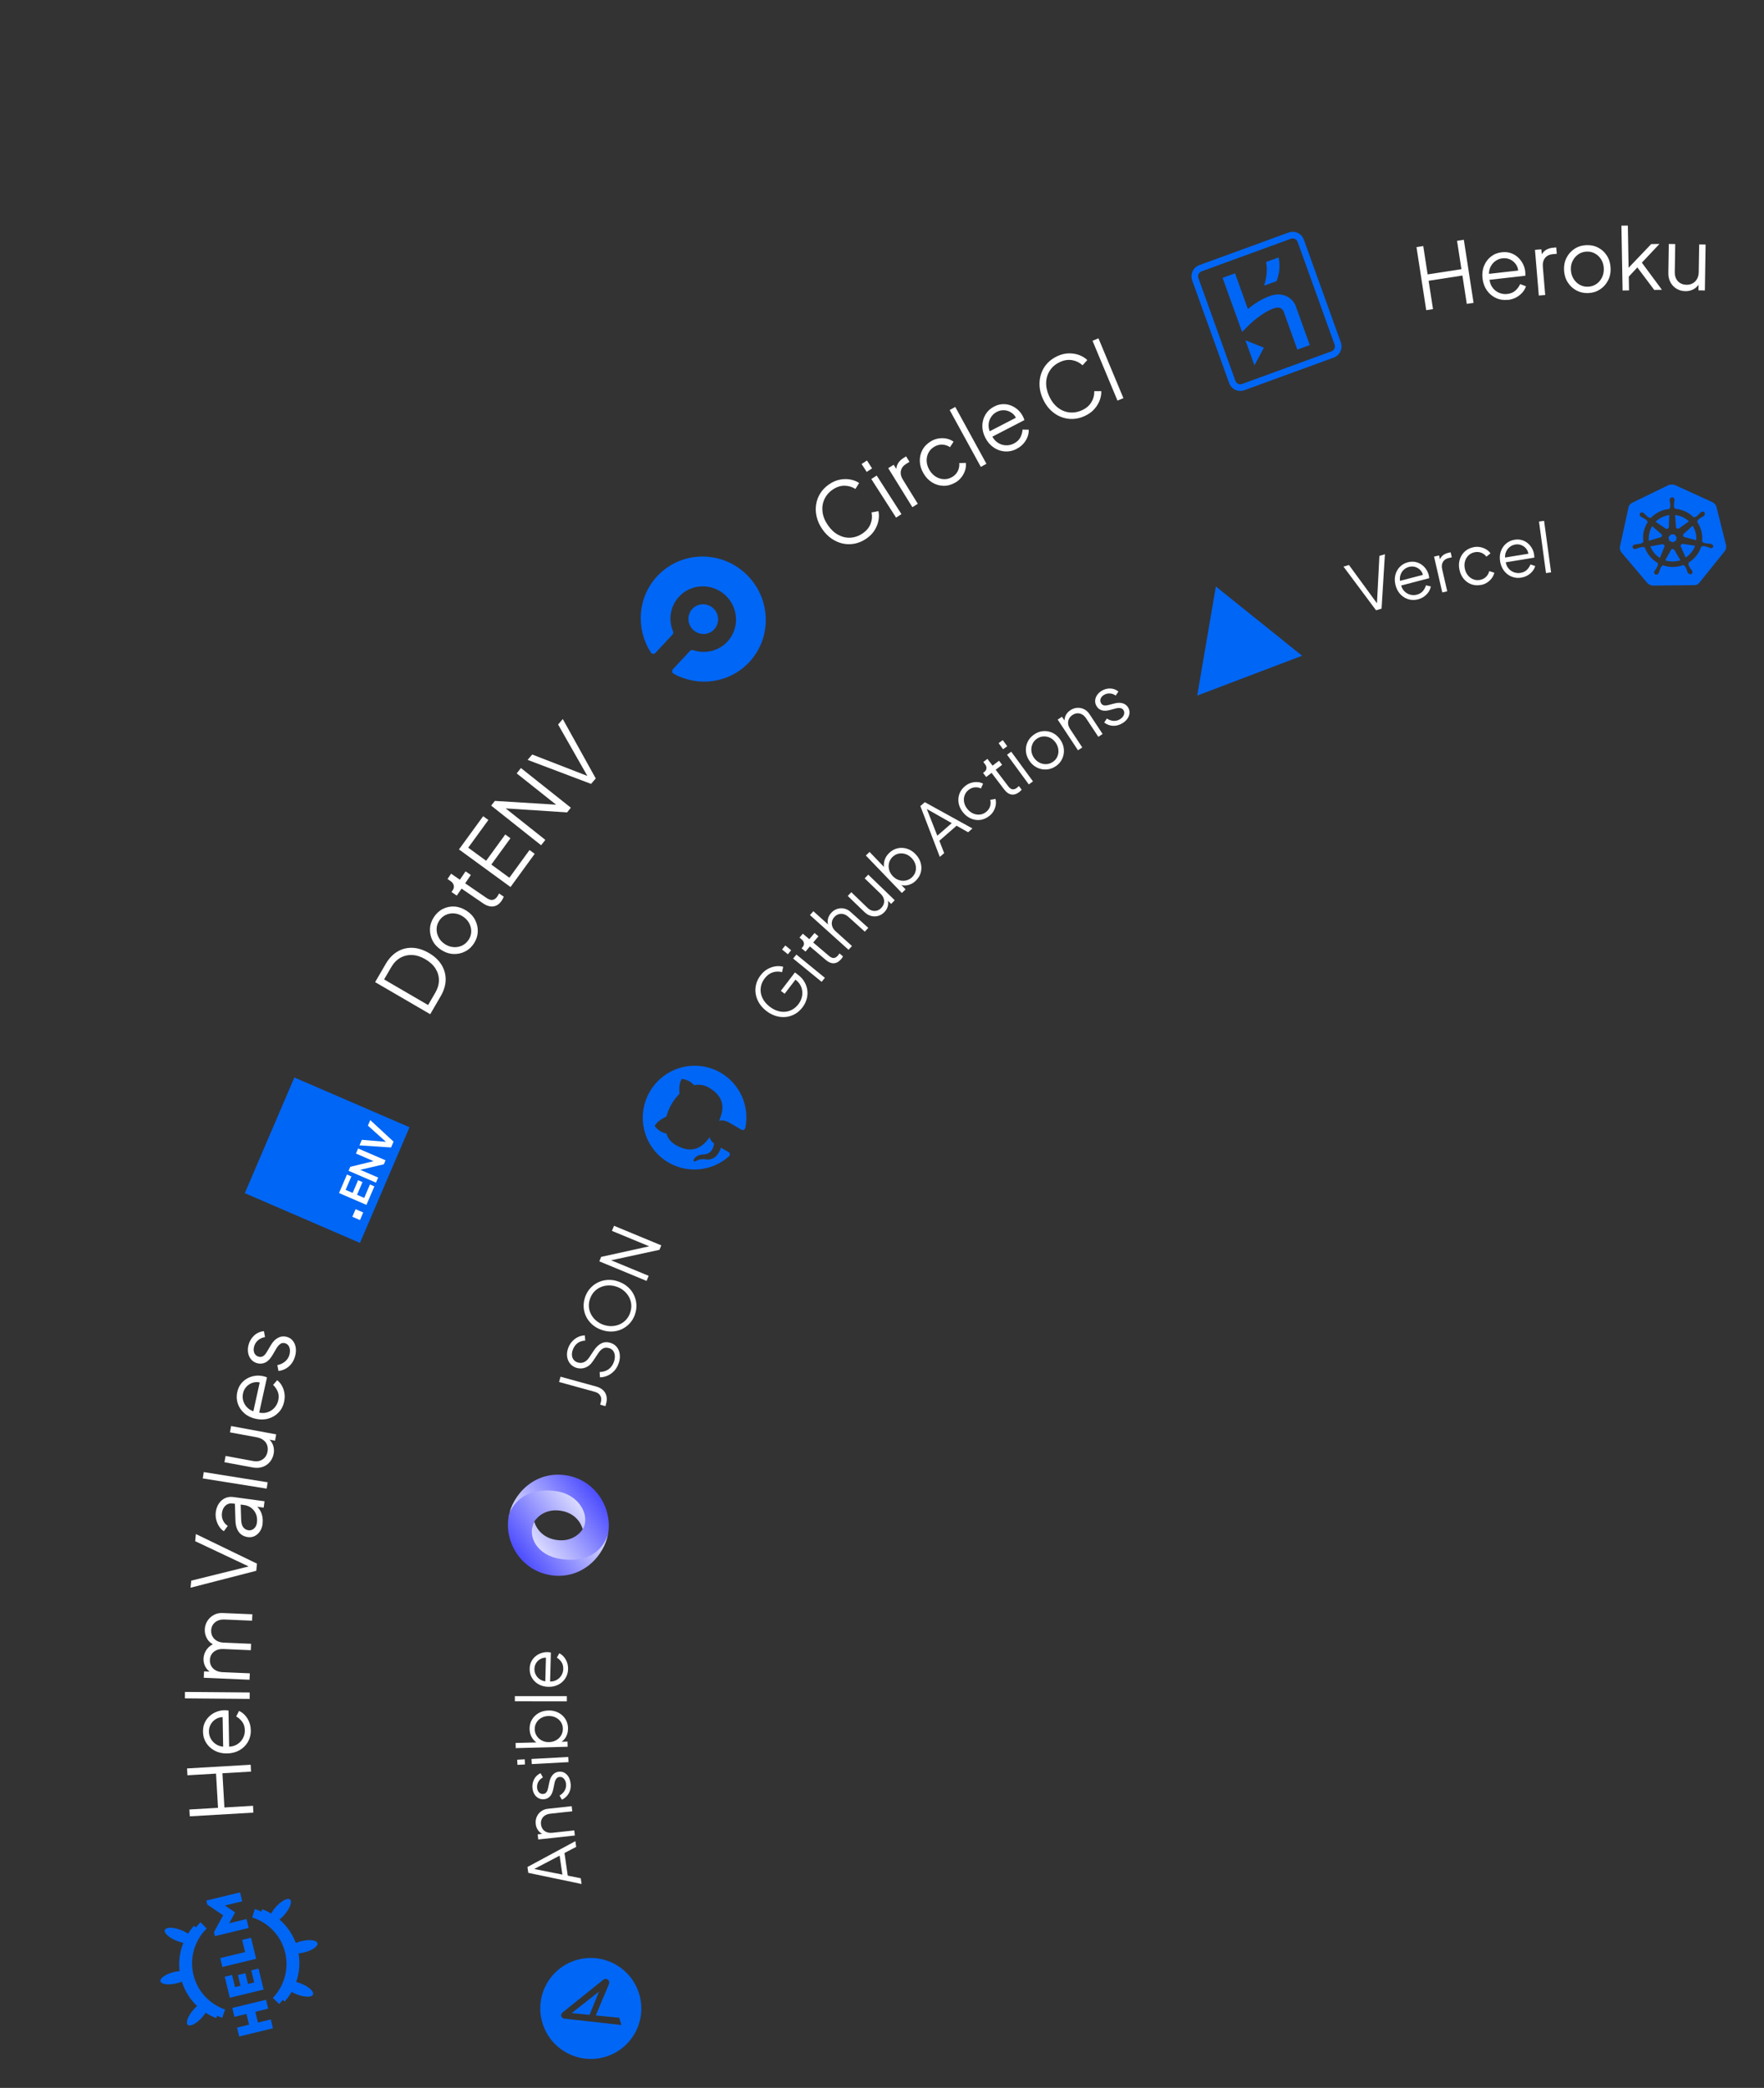 <svg width="344" height="407" viewBox="0 0 344 407" fill="none" xmlns="http://www.w3.org/2000/svg">
  <rect x="0" y="0" width="344" height="407" fill="#333333" stroke="none"/>
  <g id="image-small-white 1">
    <g id="text" fill="#fff">
      <path id="Vector" d="M83.895 197.702L73.155 191.45L75.21 187.914C75.832 186.847 76.591 186.046 77.481 185.51C78.378 184.974 79.352 184.724 80.408 184.76C81.464 184.796 82.535 185.132 83.635 185.768C84.722 186.397 85.543 187.171 86.099 188.068C86.655 188.973 86.925 189.947 86.91 190.99C86.894 192.034 86.572 193.093 85.957 194.16L83.902 197.695L83.895 197.702ZM83.485 195.917L84.871 193.537C85.351 192.71 85.592 191.89 85.595 191.078C85.591 190.267 85.37 189.511 84.924 188.803C84.471 188.096 83.814 187.485 82.932 186.978C82.058 186.471 81.205 186.195 80.367 186.165C79.535 186.128 78.766 186.315 78.059 186.714C77.353 187.113 76.769 187.723 76.289 188.544L74.904 190.924L83.485 195.917Z"/>
      <path id="Vector_2" d="M92.452 183.865C91.998 184.576 91.415 185.118 90.701 185.476C89.987 185.84 89.225 186.001 88.414 185.964C87.603 185.927 86.811 185.664 86.053 185.177C85.301 184.696 84.74 184.098 84.368 183.384C83.997 182.67 83.823 181.913 83.847 181.115C83.87 180.317 84.119 179.559 84.585 178.827C85.052 178.095 85.642 177.547 86.343 177.189C87.05 176.831 87.805 176.67 88.603 176.714C89.4 176.758 90.185 177.028 90.943 177.508C91.709 178.003 92.284 178.607 92.655 179.335C93.027 180.063 93.201 180.819 93.17 181.617C93.14 182.409 92.898 183.16 92.452 183.865ZM91.399 183.188C91.724 182.681 91.892 182.142 91.896 181.569C91.907 181.003 91.761 180.458 91.479 179.934C91.191 179.41 90.773 178.975 90.233 178.63C89.693 178.285 89.127 178.09 88.541 178.051C87.954 178.013 87.41 178.118 86.893 178.366C86.376 178.614 85.963 178.991 85.638 179.497C85.313 180.004 85.152 180.543 85.141 181.109C85.13 181.675 85.269 182.22 85.544 182.744C85.819 183.261 86.23 183.696 86.77 184.048C87.31 184.4 87.883 184.588 88.476 184.627C89.069 184.665 89.627 184.56 90.137 184.312C90.647 184.064 91.068 183.687 91.392 183.181L91.399 183.188Z"/>
      <path id="Vector_3" d="M97.85 175.553C97.397 176.217 96.861 176.594 96.227 176.686C95.594 176.778 94.925 176.583 94.208 176.095L90.011 173.223L89.077 174.584L88.044 173.88L88.281 173.538C88.498 173.223 88.558 172.909 88.481 172.582C88.405 172.255 88.206 171.99 87.891 171.773L87.269 171.346L87.973 170.313L89.682 171.485L90.792 169.857L91.824 170.561L90.714 172.19L94.912 175.062C95.157 175.231 95.403 175.346 95.642 175.4C95.881 175.453 96.119 175.431 96.35 175.328C96.582 175.225 96.805 175.019 97.008 174.718C97.056 174.643 97.117 174.554 97.171 174.444C97.232 174.335 97.279 174.246 97.319 174.164L98.242 174.794C98.195 174.924 98.128 175.061 98.046 175.211C97.965 175.355 97.898 175.471 97.844 175.553H97.85Z"/>
      <path id="Vector_4" d="M99.548 172.906L89.505 165.58L94.224 159.106L95.236 159.845L91.309 165.244L94.802 167.793L98.533 162.667L99.545 163.405L95.814 168.531L99.335 171.1L103.262 165.7L104.274 166.439L99.555 172.913L99.548 172.906Z"/>
      <path id="Vector_5" d="M105.521 164.769L95.782 157.039L96.507 156.122L109.232 156.908L108.954 157.264L100.761 150.762L101.587 149.714L111.319 157.444L110.594 158.362L97.821 157.534L98.099 157.178L106.347 163.722L105.521 164.769Z"/>
      <path id="Vector_6" d="M115.27 152.809L102.888 148.126L103.789 147.079L114.916 151.399L114.74 151.604L108.838 141.231L109.753 140.169L116.178 151.747L115.263 152.809H115.27Z"/>
      <path id="Vector_7" d="M168.95 104.995C168.223 105.489 167.469 105.82 166.686 105.974C165.903 106.128 165.126 106.124 164.355 105.958C163.585 105.791 162.861 105.473 162.17 104.999C161.48 104.525 160.871 103.907 160.342 103.132C159.814 102.364 159.456 101.568 159.262 100.757C159.067 99.946 159.029 99.148 159.148 98.363C159.267 97.579 159.536 96.854 159.963 96.17C160.389 95.486 160.965 94.904 161.685 94.409C162.385 93.929 163.092 93.625 163.813 93.492C164.535 93.359 165.223 93.356 165.871 93.483C166.519 93.609 167.072 93.832 167.537 94.15L166.82 95.313C166.157 94.893 165.434 94.685 164.657 94.682C163.88 94.686 163.125 94.935 162.392 95.436C161.638 95.951 161.096 96.595 160.752 97.353C160.408 98.112 160.296 98.924 160.402 99.79C160.508 100.656 160.853 101.513 161.443 102.37C162.019 103.213 162.697 103.844 163.468 104.263C164.24 104.676 165.038 104.863 165.869 104.811C166.701 104.76 167.49 104.477 168.244 103.961C168.977 103.46 169.485 102.844 169.768 102.127C170.051 101.409 170.116 100.659 169.962 99.888L171.303 99.637C171.428 100.175 171.431 100.768 171.318 101.417C171.206 102.072 170.956 102.708 170.571 103.337C170.186 103.966 169.643 104.521 168.95 104.995Z"/>
      <path id="Vector_8" d="M169.013 91.988L168.018 90.445L169.071 89.764L170.066 91.308L169.013 91.988ZM174.744 100.903L169.912 93.375L170.965 92.695L175.797 100.223L174.744 100.903Z"/>
      <path id="Vector_9" d="M177.924 98.87L173.214 91.26L174.281 90.6L175.057 91.851L174.797 91.757C174.754 91.286 174.848 90.836 175.084 90.398C175.321 89.968 175.694 89.584 176.217 89.261L176.699 88.958L177.358 90.026L176.692 90.439C176.142 90.782 175.81 91.22 175.69 91.766C175.57 92.312 175.702 92.898 176.087 93.524L178.984 98.21L177.924 98.87Z"/>
      <path id="Vector_10" d="M186.283 94.07C185.522 94.51 184.753 94.725 183.969 94.702C183.185 94.678 182.455 94.463 181.772 94.043C181.089 93.624 180.527 93.026 180.081 92.258C179.634 91.489 179.399 90.706 179.375 89.908C179.351 89.11 179.524 88.373 179.896 87.682C180.267 86.998 180.837 86.429 181.591 85.989C182.074 85.707 182.577 85.535 183.095 85.464C183.619 85.393 184.13 85.405 184.628 85.511C185.126 85.618 185.57 85.814 185.953 86.099L185.263 87.173C184.832 86.868 184.341 86.706 183.795 86.675C183.25 86.643 182.726 86.775 182.216 87.071C181.707 87.367 181.32 87.764 181.064 88.256C180.8 88.749 180.687 89.288 180.71 89.874C180.733 90.461 180.913 91.033 181.243 91.604C181.566 92.162 181.976 92.597 182.475 92.908C182.967 93.219 183.5 93.388 184.058 93.405C184.617 93.43 185.155 93.291 185.665 92.996C186.174 92.7 186.547 92.309 186.783 91.824C187.02 91.339 187.119 90.82 187.069 90.268L188.357 90.234C188.414 90.705 188.361 91.182 188.207 91.674C188.052 92.159 187.816 92.617 187.491 93.035C187.166 93.452 186.765 93.802 186.283 94.084V94.07Z"/>
      <path id="Vector_11" d="M191.271 91.012L185.196 79.93L186.29 79.325L192.365 90.407L191.271 91.012Z"/>
      <path id="Vector_12" d="M198.264 87.508C197.524 87.893 196.761 88.054 195.977 88.003C195.194 87.952 194.463 87.696 193.793 87.242C193.124 86.788 192.575 86.163 192.163 85.361C191.75 84.558 191.549 83.761 191.566 82.969C191.583 82.178 191.79 81.454 192.183 80.798C192.575 80.141 193.131 79.627 193.858 79.255C194.429 78.959 194.994 78.8 195.56 78.784C196.118 78.76 196.65 78.853 197.148 79.049C197.654 79.244 198.105 79.529 198.502 79.888C198.898 80.255 199.227 80.669 199.468 81.146C199.516 81.241 199.571 81.356 199.626 81.486C199.682 81.615 199.73 81.751 199.778 81.888L193.062 85.356L192.526 84.315L198.603 81.177L198.3 81.894C198.106 81.302 197.797 80.846 197.36 80.528C196.922 80.209 196.444 80.021 195.92 79.975C195.395 79.93 194.884 80.035 194.388 80.289C193.892 80.544 193.505 80.907 193.214 81.386C192.923 81.858 192.783 82.391 192.785 82.971C192.788 83.55 192.975 84.15 193.353 84.755C193.628 85.415 194.019 85.911 194.511 86.25C195.003 86.589 195.536 86.777 196.108 86.802C196.681 86.833 197.218 86.715 197.721 86.453C198.306 86.15 198.72 85.76 198.976 85.281C199.226 84.802 199.374 84.29 199.405 83.744L200.611 83.759C200.634 84.196 200.568 84.653 200.393 85.124C200.225 85.596 199.961 86.04 199.602 86.451C199.25 86.869 198.795 87.219 198.251 87.494L198.264 87.508Z"/>
      <path id="Vector_13" d="M211.514 81.103C210.711 81.469 209.915 81.656 209.118 81.667C208.321 81.684 207.557 81.538 206.826 81.241C206.096 80.944 205.44 80.497 204.844 79.913C204.249 79.33 203.762 78.609 203.376 77.758C202.99 76.907 202.775 76.063 202.724 75.231C202.679 74.399 202.777 73.607 203.033 72.856C203.288 72.105 203.68 71.434 204.216 70.845C204.752 70.256 205.424 69.776 206.226 69.41C206.994 69.059 207.75 68.885 208.486 68.882C209.222 68.878 209.897 68.998 210.511 69.234C211.126 69.476 211.631 69.788 212.028 70.188L211.113 71.209C210.532 70.679 209.862 70.348 209.099 70.209C208.335 70.076 207.545 70.189 206.736 70.554C205.906 70.933 205.255 71.461 204.788 72.152C204.321 72.843 204.059 73.622 204.015 74.488C203.971 75.355 204.159 76.261 204.586 77.207C205.006 78.139 205.562 78.88 206.246 79.423C206.929 79.965 207.687 80.289 208.512 80.388C209.337 80.486 210.168 80.346 210.997 79.967C211.806 79.601 212.417 79.087 212.816 78.424C213.222 77.767 213.416 77.043 213.399 76.252L214.762 76.246C214.791 76.784 214.692 77.371 214.47 77.993C214.248 78.615 213.89 79.203 213.402 79.751C212.914 80.306 212.282 80.752 211.514 81.103Z"/>
      <path id="Vector_14" d="M217.921 78.093L213.056 66.433L214.213 65.95L219.077 77.61L217.921 78.093Z"/>
      <path id="Vector_15" d="M278.128 60.462L276.231 48.167L277.552 47.963L278.402 53.49L284.993 52.471L284.143 46.943L285.464 46.739L287.361 59.034L286.04 59.238L285.19 53.711L278.599 54.731L279.449 60.258L278.128 60.462Z"/>
      <path id="Vector_16" d="M294.042 58.444C293.211 58.537 292.44 58.424 291.73 58.093C291.013 57.763 290.425 57.267 289.959 56.608C289.492 55.942 289.209 55.166 289.11 54.266C289.01 53.373 289.102 52.554 289.405 51.823C289.701 51.092 290.148 50.489 290.752 50.016C291.357 49.542 292.057 49.26 292.861 49.174C293.501 49.103 294.087 49.155 294.619 49.336C295.152 49.518 295.616 49.789 296.013 50.155C296.41 50.522 296.732 50.943 296.98 51.426C297.227 51.909 297.38 52.413 297.437 52.945C297.451 53.054 297.458 53.183 297.459 53.32C297.46 53.456 297.46 53.606 297.461 53.749L289.956 54.603L289.828 53.444L296.625 52.676L296.082 53.244C296.113 52.623 295.981 52.085 295.693 51.636C295.398 51.181 295.015 50.842 294.544 50.605C294.072 50.376 293.554 50.289 293.002 50.353C292.451 50.417 291.954 50.617 291.52 50.96C291.085 51.303 290.76 51.741 290.552 52.288C290.343 52.835 290.312 53.455 290.445 54.157C290.468 54.873 290.655 55.473 290.991 55.969C291.334 56.465 291.765 56.825 292.291 57.054C292.817 57.284 293.362 57.37 293.921 57.306C294.574 57.234 295.105 57.014 295.505 56.657C295.906 56.301 296.231 55.87 296.453 55.371L297.58 55.816C297.445 56.232 297.215 56.636 296.89 57.012C296.565 57.389 296.157 57.711 295.682 57.973C295.199 58.234 294.655 58.4 294.049 58.471L294.042 58.444Z"/>
      <path id="Vector_17" d="M300.088 57.625L299.337 48.707L300.584 48.599L300.706 50.065L300.521 49.861C300.697 49.424 300.988 49.061 301.395 48.779C301.803 48.498 302.306 48.332 302.919 48.281L303.485 48.231L303.593 49.479L302.809 49.544C302.169 49.601 301.666 49.842 301.314 50.273C300.962 50.705 300.814 51.285 300.872 52.022L301.334 57.51L300.087 57.611L300.088 57.625Z"/>
      <path id="Vector_18" d="M309.809 57.129C308.964 57.174 308.187 57.014 307.476 56.649C306.766 56.284 306.191 55.755 305.745 55.068C305.299 54.381 305.057 53.591 305.005 52.691C304.96 51.805 305.113 50.999 305.477 50.275C305.842 49.55 306.35 48.968 307.009 48.528C307.668 48.082 308.43 47.84 309.302 47.795C310.167 47.75 310.952 47.903 311.655 48.268C312.359 48.633 312.927 49.156 313.359 49.829C313.791 50.509 314.034 51.299 314.079 52.199C314.131 53.112 313.964 53.932 313.593 54.657C313.221 55.381 312.706 55.97 312.04 56.403C311.382 56.843 310.633 57.085 309.802 57.123L309.809 57.129ZM309.742 55.882C310.341 55.852 310.872 55.672 311.341 55.342C311.809 55.013 312.168 54.581 312.425 54.048C312.681 53.508 312.787 52.921 312.757 52.273C312.72 51.632 312.547 51.06 312.238 50.564C311.929 50.067 311.525 49.68 311.02 49.41C310.521 49.133 309.969 49.012 309.369 49.049C308.77 49.079 308.239 49.259 307.771 49.589C307.302 49.918 306.943 50.343 306.679 50.869C306.416 51.396 306.303 51.983 306.34 52.63C306.377 53.271 306.55 53.85 306.866 54.36C307.182 54.87 307.593 55.257 308.091 55.528C308.59 55.798 309.142 55.925 309.742 55.888V55.882Z"/>
      <path id="Vector_19" d="M316.422 56.628L316.193 43.991L317.447 43.971L317.604 52.817L317.072 52.744L322.002 47.579L323.616 47.551L320.179 51.202L324.094 56.49L322.595 56.517L318.92 51.624L319.724 51.675L317.223 54.36L317.62 53.321L317.676 56.609L316.422 56.628Z"/>
      <path id="Vector_20" d="M328.64 56.755C328.02 56.745 327.454 56.59 326.948 56.286C326.442 55.981 326.045 55.567 325.756 55.029C325.468 54.499 325.335 53.886 325.346 53.197L325.435 47.556L326.689 47.577L326.599 53.068C326.594 53.546 326.685 53.968 326.871 54.336C327.056 54.703 327.33 54.988 327.672 55.191C328.02 55.401 328.423 55.501 328.879 55.513C329.336 55.524 329.744 55.427 330.105 55.221C330.465 55.021 330.75 54.727 330.952 54.351C331.162 53.968 331.269 53.51 331.273 52.978L331.357 47.651L332.611 47.672L332.469 56.621L331.215 56.6L331.241 54.868L331.521 54.941C331.298 55.515 330.932 55.967 330.416 56.29C329.9 56.613 329.308 56.773 328.64 56.762V56.755Z"/>
      <path id="Vector_21" d="M49.416 353.341L37.011 354.061L36.937 352.731L42.516 352.405L42.13 345.736L36.551 346.062L36.477 344.726L48.882 344.007L48.956 345.343L43.377 345.669L43.762 352.338L49.341 352.012L49.416 353.348V353.341Z"/>
      <path id="Vector_22" d="M48.919 337.282C48.929 338.114 48.742 338.872 48.35 339.556C47.958 340.233 47.409 340.775 46.702 341.18C45.995 341.579 45.192 341.788 44.293 341.805C43.393 341.823 42.589 341.643 41.892 341.278C41.188 340.913 40.634 340.404 40.222 339.765C39.81 339.119 39.596 338.39 39.585 337.578C39.575 336.93 39.682 336.357 39.911 335.844C40.14 335.332 40.458 334.901 40.859 334.53C41.259 334.167 41.707 333.885 42.211 333.692C42.714 333.492 43.231 333.387 43.763 333.378C43.872 333.377 44.001 333.377 44.138 333.39C44.274 333.396 44.417 333.416 44.56 333.436L44.691 340.999L43.526 341.018L43.405 334.171L43.919 334.762C43.306 334.669 42.761 334.753 42.278 335.001C41.795 335.249 41.422 335.599 41.145 336.05C40.868 336.502 40.734 337 40.743 337.559C40.746 338.119 40.905 338.629 41.207 339.099C41.502 339.568 41.913 339.927 42.432 340.191C42.951 340.448 43.571 340.547 44.28 340.476C44.989 340.52 45.608 340.394 46.131 340.099C46.655 339.803 47.055 339.412 47.339 338.906C47.622 338.407 47.756 337.874 47.747 337.302C47.737 336.647 47.571 336.095 47.248 335.66C46.933 335.218 46.536 334.865 46.065 334.595L46.612 333.515C47.014 333.683 47.391 333.954 47.733 334.314C48.075 334.674 48.357 335.109 48.57 335.613C48.784 336.117 48.895 336.676 48.905 337.283L48.919 337.282Z"/>
      <path id="Vector_23" d="M48.685 331.173L36.059 331.068L36.067 329.813L48.693 329.918L48.685 331.173Z"/>
      <path id="Vector_24" d="M48.663 327.436L39.735 327.054L39.791 325.806L41.487 325.88L41.23 326.072C40.717 325.802 40.327 325.421 40.059 324.925C39.791 324.428 39.666 323.89 39.69 323.317C39.721 322.628 39.943 322.013 40.356 321.472C40.769 320.932 41.292 320.561 41.925 320.353L41.927 320.701C41.251 320.452 40.738 320.038 40.401 319.474C40.065 318.909 39.912 318.289 39.936 317.621C39.961 317.02 40.129 316.474 40.44 315.981C40.751 315.489 41.165 315.098 41.681 314.816C42.198 314.534 42.776 314.402 43.41 314.433L49.21 314.679L49.154 315.927L43.839 315.7C43.293 315.675 42.83 315.752 42.443 315.931C42.055 316.11 41.757 316.364 41.533 316.686C41.317 317.007 41.196 317.39 41.177 317.826C41.159 318.249 41.249 318.638 41.435 318.991C41.627 319.345 41.908 319.63 42.284 319.847C42.66 320.063 43.11 320.184 43.648 320.202L48.964 320.43L48.909 321.678L43.593 321.45C43.047 321.426 42.585 321.503 42.197 321.682C41.809 321.861 41.511 322.115 41.288 322.436C41.064 322.758 40.95 323.14 40.932 323.577C40.913 324.014 40.997 324.402 41.189 324.749C41.382 325.096 41.662 325.381 42.038 325.598C42.414 325.814 42.864 325.935 43.403 325.96L48.718 326.187L48.663 327.436Z"/>
      <path id="Vector_25" d="M49.975 306.198L37.16 309.498L37.297 308.119L48.88 305.255L48.854 305.521L38.065 300.429L38.201 299.037L50.112 304.806L49.975 306.205L49.975 306.198Z"/>
      <path id="Vector_26" d="M51.218 297.04C51.145 297.599 50.964 298.091 50.693 298.502C50.416 298.912 50.076 299.221 49.669 299.427C49.261 299.634 48.811 299.697 48.327 299.631C47.864 299.572 47.454 299.41 47.105 299.166C46.75 298.916 46.469 298.562 46.262 298.113C46.056 297.657 45.937 297.098 45.914 296.43L45.802 292.877L46.927 293.029L47.031 296.275C47.054 296.929 47.199 297.42 47.453 297.739C47.713 298.059 48.048 298.248 48.457 298.301C48.853 298.353 49.213 298.243 49.532 297.968C49.851 297.687 50.04 297.304 50.106 296.806C50.185 296.199 50.128 295.653 49.928 295.163C49.728 294.673 49.426 294.279 49.023 293.96C48.62 293.648 48.142 293.453 47.603 293.38L45.353 293.077C44.821 293.004 44.365 293.143 43.985 293.479C43.605 293.822 43.369 294.3 43.283 294.915C43.211 295.454 43.288 295.944 43.495 296.394C43.708 296.836 44.016 297.189 44.419 297.446L43.654 298.487C43.299 298.27 42.998 297.965 42.737 297.563C42.476 297.162 42.29 296.72 42.165 296.229C42.047 295.739 42.018 295.248 42.083 294.75C42.169 294.101 42.378 293.541 42.696 293.069C43.014 292.604 43.421 292.254 43.904 292.033C44.386 291.813 44.924 291.742 45.504 291.821L51.586 292.646L51.421 293.888L49.655 293.65L49.859 293.493C50.166 293.689 50.434 293.974 50.66 294.335C50.887 294.695 51.052 295.103 51.15 295.567C51.247 296.023 51.263 296.514 51.197 297.033L51.218 297.04Z"/>
      <path id="Vector_27" d="M52.004 290.181L39.539 288.193L39.737 286.958L52.202 288.946L52.004 290.181Z"/>
      <path id="Vector_28" d="M53.361 283.396C53.248 284.01 52.998 284.543 52.618 284.989C52.239 285.44 51.757 285.763 51.185 285.957C50.614 286.151 49.987 286.188 49.312 286.061L43.768 285.037L43.993 283.808L49.388 284.806C49.858 284.892 50.288 284.877 50.682 284.745C51.07 284.621 51.396 284.401 51.66 284.093C51.918 283.785 52.093 283.409 52.173 282.958C52.253 282.508 52.23 282.092 52.092 281.704C51.954 281.315 51.714 280.989 51.372 280.725C51.03 280.46 50.6 280.278 50.075 280.178L44.844 279.214L45.07 277.985L53.861 279.608L53.635 280.837L51.93 280.524L52.045 280.258C52.578 280.569 52.961 281.011 53.195 281.576C53.43 282.141 53.487 282.747 53.367 283.41L53.361 283.396Z"/>
      <path id="Vector_29" d="M55.413 273.252C55.233 274.064 54.875 274.762 54.333 275.33C53.79 275.899 53.131 276.297 52.348 276.526C51.573 276.755 50.741 276.766 49.862 276.572C48.982 276.378 48.244 276.02 47.649 275.498C47.054 274.975 46.628 274.357 46.38 273.635C46.131 272.913 46.093 272.156 46.267 271.364C46.407 270.736 46.65 270.196 46.988 269.758C47.334 269.313 47.741 268.963 48.21 268.702C48.686 268.441 49.189 268.275 49.72 268.197C50.258 268.12 50.783 268.144 51.301 268.258C51.411 268.285 51.533 268.311 51.663 268.352C51.799 268.392 51.929 268.439 52.066 268.493L50.431 275.88L49.292 275.626L50.766 268.942L51.124 269.636C50.55 269.407 49.998 269.355 49.474 269.487C48.95 269.612 48.502 269.867 48.129 270.237C47.756 270.614 47.506 271.072 47.392 271.611C47.272 272.157 47.302 272.689 47.481 273.214C47.661 273.738 47.977 274.187 48.421 274.56C48.866 274.933 49.446 275.169 50.155 275.268C50.838 275.476 51.471 275.5 52.043 275.334C52.621 275.168 53.104 274.879 53.49 274.454C53.877 274.036 54.133 273.544 54.26 272.991C54.4 272.349 54.37 271.777 54.164 271.28C53.957 270.776 53.655 270.341 53.258 269.968L54.044 269.05C54.4 269.307 54.701 269.654 54.949 270.089C55.203 270.525 55.375 271.008 55.466 271.546C55.557 272.085 55.54 272.651 55.406 273.252H55.413Z"/>
      <path id="Vector_30" d="M57.558 264.308C57.343 265.141 56.945 265.811 56.368 266.332C55.784 266.846 55.097 267.156 54.307 267.249L54.084 266.104C54.676 265.992 55.186 265.751 55.614 265.387C56.041 265.017 56.325 264.566 56.459 264.026C56.593 263.507 56.577 263.037 56.419 262.621C56.26 262.199 55.973 261.941 55.563 261.834C55.263 261.761 54.998 261.782 54.78 261.906C54.556 262.037 54.373 262.201 54.217 262.4C54.061 262.598 53.939 262.783 53.851 262.94L53.175 264.096C52.743 264.835 52.282 265.328 51.779 265.583C51.276 265.83 50.758 265.887 50.219 265.754C49.714 265.626 49.304 265.383 48.996 265.023C48.688 264.669 48.481 264.241 48.39 263.75C48.3 263.253 48.324 262.741 48.458 262.202C48.645 261.471 49.011 260.848 49.547 260.348C50.083 259.848 50.722 259.558 51.464 259.487L51.681 260.645C51.143 260.736 50.681 260.95 50.3 261.279C49.92 261.615 49.67 262.025 49.543 262.524C49.416 263.009 49.445 263.431 49.617 263.785C49.789 264.139 50.063 264.363 50.445 264.463C50.738 264.537 50.983 264.522 51.194 264.419C51.405 264.316 51.581 264.172 51.717 263.994C51.852 263.816 51.967 263.658 52.048 263.515L52.839 262.181C53.225 261.531 53.679 261.065 54.216 260.783C54.746 260.501 55.305 260.437 55.885 260.585C56.362 260.705 56.752 260.949 57.06 261.309C57.368 261.669 57.568 262.111 57.659 262.629C57.75 263.147 57.718 263.707 57.564 264.307L57.558 264.308Z"/>
    </g>
    <path id="Vector_31" d="M135.185 122.789C134.008 121.691 133.93 119.858 135.011 118.697C136.093 117.537 137.927 117.486 139.105 118.584C140.282 119.682 140.36 121.515 139.278 122.676C138.214 123.852 136.363 123.887 135.185 122.789ZM128.168 112.316C124.311 116.454 123.948 122.592 126.93 127.196C126.965 127.228 126.966 127.261 127 127.293C127.239 127.515 127.599 127.505 127.819 127.27L131.142 123.704C131.299 123.536 131.338 123.289 131.247 123.078C130.315 120.827 130.678 118.178 132.434 116.294C134.817 113.738 138.878 113.625 141.472 116.044C144.066 118.463 144.238 122.522 141.855 125.079C140.115 126.946 137.484 127.51 135.172 126.739C134.956 126.663 134.713 126.719 134.556 126.887L131.232 130.453C131.013 130.688 131.028 131.048 131.267 131.271C131.301 131.303 131.318 131.319 131.368 131.334C136.168 133.987 142.265 133.195 146.122 129.057C150.684 124.163 150.357 116.437 145.39 111.806C140.441 107.191 132.73 107.421 128.168 112.316Z" fill="#0066F5"/>
    <path id="Vector_32" d="M251.294 45.324L233.888 51.678C232.675 52.121 232.056 53.45 232.495 54.67L239.696 74.668C240.135 75.887 241.457 76.508 242.67 76.066L260.076 69.711C261.289 69.269 261.908 67.939 261.469 66.719L254.268 46.722C253.829 45.502 252.507 44.881 251.294 45.324ZM260.256 67.162C260.453 67.711 260.183 68.293 259.637 68.492L242.231 74.846C241.685 75.045 241.107 74.774 240.909 74.225L233.708 54.227C233.511 53.678 233.782 53.097 234.327 52.897L251.733 46.543C252.279 46.344 252.857 46.616 253.055 47.164L260.256 67.162ZM244.628 71.212L246.479 67.777L242.871 66.334L244.628 71.212ZM250.896 57.748C250.235 57.438 249.106 57.16 247.59 57.714C245.952 58.311 244.408 59.358 243.349 60.228L240.846 53.277L238.42 54.163L242.218 64.71L243.631 63.298C243.631 63.298 245.959 60.999 248.385 60.113C249.598 59.671 250.143 60.231 250.363 60.84L252.997 68.157L255.423 67.271L252.789 59.955C252.783 59.75 252.3 58.408 250.896 57.748ZM246.518 55.69L248.944 54.805C249.575 53.126 249.66 51.646 249.337 50.178L246.911 51.063C247.173 52.554 247.028 54.056 246.518 55.69Z" fill="#0066F5"/>
    <path id="Vector_33" fill-rule="evenodd" clip-rule="evenodd" d="M38.193 375.719L37.831 375.394C37.401 375.874 37.013 376.389 36.671 376.933C36.297 376.682 35.841 376.443 35.333 376.244C33.801 375.644 32.375 375.629 32.147 376.211C31.919 376.793 32.977 377.751 34.508 378.352C34.941 378.522 35.366 378.645 35.757 378.72C35.067 380.428 34.79 382.317 35.019 384.235C34.673 384.265 34.302 384.325 33.92 384.418C32.321 384.805 31.144 385.612 31.291 386.219C31.438 386.827 32.853 387.005 34.452 386.618C34.815 386.53 35.155 386.421 35.464 386.297C36.051 388.159 37.091 389.771 38.431 391.042C38.2 391.244 37.968 391.475 37.743 391.73C36.656 392.965 36.154 394.302 36.623 394.715C37.091 395.128 38.353 394.462 39.44 393.227C39.695 392.937 39.919 392.641 40.104 392.353C40.754 392.771 41.447 393.121 42.171 393.399L42.345 392.945C42.668 393.091 42.998 393.222 43.333 393.338L43.893 391.716C40.913 390.688 38.513 388.224 37.722 384.955C36.909 381.594 37.997 378.211 40.306 375.927L39.1 374.708C38.777 375.027 38.474 375.365 38.193 375.719ZM55.146 389.842C54.926 390.12 54.693 390.387 54.448 390.644L53.209 389.458C55.389 387.179 56.396 383.89 55.605 380.62C54.792 377.259 52.279 374.749 49.182 373.776L49.697 372.139C50.13 372.275 50.553 372.437 50.965 372.623L51.139 372.169C51.741 372.399 52.321 372.679 52.874 373.006C53.092 372.611 53.388 372.19 53.75 371.78C54.837 370.544 56.099 369.878 56.567 370.291C57.036 370.705 56.534 372.041 55.446 373.276C55.139 373.626 54.817 373.93 54.503 374.177C55.897 375.38 57.007 376.932 57.68 378.743C58.002 378.61 58.362 378.493 58.745 378.4C60.344 378.013 61.759 378.191 61.906 378.799C62.053 379.407 60.876 380.213 59.278 380.601C58.913 380.689 58.559 380.748 58.227 380.779C58.556 382.704 58.368 384.614 57.758 386.358C58.056 386.432 58.368 386.531 58.685 386.655C60.217 387.255 61.273 388.214 61.046 388.796C60.818 389.378 59.392 389.363 57.86 388.763C57.5 388.622 57.166 388.461 56.869 388.29C56.482 388.959 56.026 389.588 55.509 390.166L55.146 389.842ZM46.645 396.979L46.226 395.246L48.57 394.678L48.063 392.584L45.719 393.152L45.3 391.419L51.885 389.823L52.304 391.556L49.793 392.165L50.3 394.259L52.811 393.65L53.23 395.383L46.645 396.979ZM51.404 387.835L44.819 389.431L43.827 385.332L45.258 384.985L45.831 387.351L46.902 387.092L46.395 384.998L47.853 384.645L48.359 386.738L49.571 386.445L48.998 384.078L50.412 383.736L51.404 387.835ZM49.952 381.836L43.367 383.432L42.948 381.699L47.794 380.524L47.22 378.149L48.958 377.727L49.952 381.836ZM41.724 376.64L43.514 373.357L40.424 371.265L40.234 370.482L46.819 368.886L47.241 370.628L43.861 371.447L45.849 372.791L44.706 374.902L48.077 374.085L48.499 375.827L41.914 377.423L41.724 376.64Z" fill="#0066F5"/>
    <path id="Vector_34" d="M57.404 210.039L47.739 232.586L70.198 242.284L79.863 219.737L57.404 210.039Z" fill="#0066F5"/>
    <g id="text_2" fill="#fff">
      <path id="Vector_35" fill-rule="evenodd" clip-rule="evenodd" d="M71.461 234.872L66.114 232.563L67.661 228.954L68.522 229.326L67.4 231.944L68.771 232.536L69.83 230.064L70.692 230.436L69.632 232.907L71.025 233.509L72.147 230.891L73.008 231.263L71.461 234.872ZM73.32 230.536L67.972 228.227L68.304 227.454L72.844 226.347L69.413 224.865L69.838 223.874L75.186 226.183L74.851 226.963L70.248 228.034L73.745 229.544L73.32 230.536ZM70.098 223.267L76.258 223.68L76.746 222.543L72.208 218.345L71.746 219.424L75.267 222.582L70.561 222.188L70.098 223.267ZM69.346 235.711L68.711 237.192L70.197 237.834L70.832 236.352L69.346 235.711Z" fill="white"/>
      <path id="Vector_36" d="M113.411 367.249L103.021 365.082L102.857 363.941L112.205 358.903L112.366 360.013L110.08 361.212L110.718 365.622L113.254 366.134L113.414 367.245L113.411 367.249ZM109.671 365.422L109.135 361.728L103.753 364.552L103.708 364.231L109.667 365.419L109.671 365.422Z"/>
      <path id="Vector_37" d="M112.095 357.804L104.963 358.576L104.854 357.576L106.239 357.429L106.207 357.663C105.729 357.536 105.33 357.283 105.021 356.906C104.713 356.53 104.528 356.077 104.474 355.546C104.419 355.042 104.485 354.571 104.676 354.143C104.864 353.713 105.149 353.36 105.526 353.086C105.907 352.807 106.346 352.639 106.854 352.587L111.487 352.086L111.596 353.085L107.351 353.545C106.917 353.592 106.557 353.712 106.271 353.898C105.985 354.083 105.776 354.33 105.64 354.626C105.503 354.922 105.456 355.255 105.498 355.616C105.54 355.977 105.651 356.295 105.845 356.56C106.04 356.826 106.301 357.025 106.622 357.147C106.945 357.276 107.319 357.314 107.746 357.268L111.991 356.808L112.099 357.807L112.095 357.804Z"/>
      <path id="Vector_38" d="M111.3 347.754C111.349 348.441 111.221 349.052 110.911 349.594C110.6 350.137 110.158 350.547 109.578 350.822L109.118 350.011C109.538 349.771 109.867 349.46 110.095 349.075C110.326 348.686 110.426 348.269 110.393 347.825C110.363 347.397 110.229 347.046 109.997 346.766C109.766 346.485 109.483 346.359 109.143 346.383C108.892 346.401 108.704 346.49 108.562 346.642C108.42 346.795 108.324 346.97 108.256 347.161C108.189 347.352 108.143 347.525 108.121 347.668L107.904 348.717C107.764 349.388 107.538 349.885 107.221 350.207C106.905 350.528 106.524 350.702 106.08 350.734C105.663 350.768 105.288 350.687 104.958 350.496C104.628 350.305 104.371 350.032 104.174 349.681C103.977 349.33 103.861 348.931 103.829 348.487C103.785 347.881 103.899 347.323 104.177 346.803C104.456 346.284 104.867 345.905 105.414 345.653L105.876 346.479C105.488 346.688 105.197 346.968 104.992 347.315C104.792 347.666 104.708 348.045 104.732 348.455C104.763 348.856 104.885 349.169 105.11 349.396C105.335 349.622 105.6 349.72 105.909 349.699C106.148 349.679 106.333 349.603 106.466 349.47C106.602 349.334 106.693 349.183 106.751 349.012C106.809 348.842 106.85 348.693 106.882 348.565L107.138 347.351C107.264 346.76 107.493 346.285 107.825 345.935C108.158 345.584 108.564 345.388 109.043 345.356C109.436 345.325 109.796 345.407 110.123 345.602C110.449 345.798 110.715 346.078 110.918 346.447C111.121 346.817 111.237 347.251 111.276 347.749L111.3 347.754Z"/>
      <path id="Vector_39" d="M110.867 343.499L103.702 343.881L103.651 342.879L110.817 342.496L110.867 343.499ZM102.378 343.951L100.908 344.03L100.857 343.028L102.328 342.948L102.378 343.951Z"/>
      <path id="Vector_40" d="M110.768 336.872C110.782 337.489 110.656 338.045 110.391 338.548C110.122 339.046 109.732 339.435 109.22 339.694L109.066 339.536L110.673 339.496L110.701 340.501L100.57 340.764L100.547 339.763L105.107 339.643L104.831 339.808C104.371 339.535 103.996 339.163 103.72 338.693C103.443 338.223 103.294 337.68 103.277 337.067C103.261 336.391 103.408 335.782 103.718 335.239C104.033 334.7 104.465 334.268 105.02 333.945C105.574 333.623 106.212 333.451 106.938 333.432C107.651 333.41 108.294 333.549 108.87 333.844C109.445 334.138 109.898 334.544 110.239 335.065C110.576 335.59 110.759 336.188 110.772 336.867L110.768 336.872ZM109.765 336.951C109.756 336.469 109.62 336.041 109.371 335.669C109.121 335.298 108.787 335.006 108.366 334.798C107.945 334.591 107.478 334.494 106.958 334.508C106.43 334.523 105.965 334.644 105.56 334.875C105.155 335.106 104.836 335.412 104.608 335.797C104.381 336.182 104.268 336.615 104.277 337.097C104.287 337.579 104.419 338.011 104.674 338.394C104.928 338.777 105.259 339.073 105.678 339.292C106.1 339.507 106.567 339.612 107.083 339.594C107.603 339.58 108.064 339.456 108.476 339.216C108.884 338.982 109.206 338.663 109.436 338.267C109.666 337.87 109.775 337.432 109.765 336.951Z"/>
      <path id="Vector_41" d="M110.536 331.645L100.404 331.636V330.632L110.539 330.636V331.641L110.536 331.645Z"/>
      <path id="Vector_42" d="M110.786 325.364C110.766 326.032 110.591 326.633 110.248 327.164C109.905 327.695 109.451 328.11 108.87 328.404C108.294 328.702 107.64 328.841 106.918 328.82C106.195 328.8 105.56 328.633 105.01 328.316C104.459 328 104.032 327.579 103.724 327.042C103.418 326.514 103.271 325.924 103.292 325.271C103.306 324.752 103.416 324.295 103.614 323.894C103.821 323.492 104.089 323.153 104.419 322.876C104.749 322.6 105.125 322.388 105.533 322.251C105.945 322.109 106.366 322.044 106.788 322.057C106.877 322.058 106.976 322.066 107.09 322.08C107.2 322.09 107.311 322.108 107.427 322.13L107.265 328.196L106.328 328.173L106.476 322.689L106.864 323.185C106.375 323.09 105.936 323.134 105.541 323.317C105.145 323.5 104.83 323.766 104.594 324.117C104.359 324.468 104.234 324.864 104.22 325.314C104.209 325.759 104.312 326.175 104.537 326.562C104.756 326.945 105.072 327.25 105.484 327.478C105.892 327.703 106.386 327.8 106.955 327.769C107.522 327.827 108.023 327.748 108.453 327.53C108.883 327.312 109.218 327.012 109.46 326.618C109.707 326.227 109.833 325.803 109.842 325.35C109.855 324.823 109.745 324.38 109.504 324.016C109.262 323.651 108.959 323.355 108.594 323.122L109.072 322.279C109.389 322.433 109.68 322.655 109.941 322.96C110.206 323.259 110.415 323.62 110.568 324.027C110.725 324.437 110.793 324.888 110.78 325.38L110.786 325.364Z"/>
      <path id="Vector_43" d="M118.065 274.102L117.035 273.818L117.177 273.303C117.308 272.82 117.271 272.4 117.059 272.051C116.847 271.702 116.49 271.448 115.991 271.312L109.025 269.397L109.31 268.367L116.276 270.282C116.819 270.432 117.255 270.665 117.596 270.984C117.933 271.306 118.157 271.685 118.263 272.132C118.37 272.579 118.356 273.063 118.207 273.587L118.065 274.102Z"/>
      <path id="Vector_44" d="M120.68 265.638C120.493 266.244 120.207 266.757 119.824 267.179C119.441 267.602 119.003 267.926 118.508 268.148C118.012 268.369 117.511 268.483 116.997 268.481L116.936 267.456C117.65 267.435 118.25 267.24 118.733 266.875C119.216 266.511 119.554 266.004 119.755 265.353C119.883 264.945 119.927 264.562 119.891 264.212C119.854 263.862 119.745 263.56 119.56 263.317C119.376 263.073 119.123 262.901 118.808 262.805C118.339 262.658 117.94 262.678 117.603 262.857C117.266 263.037 116.958 263.338 116.675 263.776L115.633 265.331C115.23 265.947 114.741 266.363 114.171 266.582C113.601 266.801 113.019 266.822 112.43 266.642C111.925 266.487 111.521 266.223 111.21 265.859C110.899 265.494 110.7 265.058 110.611 264.563C110.526 264.063 110.562 263.54 110.728 262.995C110.907 262.425 111.17 261.943 111.517 261.548C111.869 261.156 112.262 260.853 112.7 260.642C113.139 260.43 113.586 260.323 114.048 260.312L114.13 261.318C113.507 261.349 112.98 261.539 112.56 261.877C112.137 262.219 111.836 262.678 111.655 263.26C111.541 263.624 111.507 263.967 111.548 264.285C111.589 264.603 111.71 264.873 111.9 265.1C112.09 265.327 112.351 265.491 112.674 265.594C113.066 265.715 113.453 265.701 113.844 265.549C114.231 265.395 114.585 265.089 114.893 264.628L115.808 263.259C116.263 262.579 116.757 262.112 117.295 261.854C117.83 261.6 118.414 261.567 119.045 261.765C119.554 261.923 119.967 262.194 120.276 262.571C120.581 262.951 120.778 263.407 120.852 263.94C120.93 264.476 120.879 265.042 120.688 265.645L120.68 265.638Z"/>
      <path id="Vector_45" d="M123.816 256.268C123.581 256.926 123.238 257.492 122.796 257.972C122.354 258.452 121.837 258.832 121.254 259.103C120.667 259.379 120.034 259.527 119.353 259.56C118.675 259.589 117.981 259.48 117.274 259.228C116.567 258.977 115.961 258.623 115.46 258.164C114.956 257.71 114.564 257.191 114.282 256.605C114.004 256.023 113.85 255.406 113.817 254.752C113.788 254.101 113.887 253.447 114.121 252.789C114.356 252.13 114.699 251.564 115.141 251.084C115.584 250.604 116.1 250.224 116.684 249.953C117.271 249.678 117.899 249.526 118.577 249.497C119.251 249.464 119.945 249.574 120.648 249.83C121.355 250.082 121.957 250.439 122.462 250.894C122.967 251.349 123.358 251.867 123.633 252.454C123.911 253.036 124.069 253.656 124.105 254.306C124.139 254.96 124.04 255.615 123.808 256.269L123.816 256.268ZM122.873 255.927C123.067 255.382 123.148 254.847 123.107 254.326C123.066 253.805 122.923 253.316 122.679 252.858C122.435 252.4 122.112 251.998 121.705 251.649C121.298 251.299 120.831 251.027 120.291 250.837C119.763 250.65 119.23 250.557 118.695 250.573C118.163 250.585 117.654 250.692 117.175 250.892C116.696 251.092 116.274 251.379 115.913 251.757C115.552 252.134 115.271 252.595 115.074 253.144C114.877 253.693 114.799 254.224 114.84 254.745C114.881 255.265 115.024 255.755 115.268 256.213C115.512 256.671 115.835 257.073 116.242 257.422C116.649 257.772 117.112 258.04 117.644 258.231C118.181 258.425 118.717 258.514 119.253 258.505C119.785 258.493 120.294 258.387 120.773 258.187C121.252 257.986 121.674 257.699 122.038 257.318C122.403 256.936 122.681 256.479 122.875 255.942L122.873 255.927Z"/>
      <path id="Vector_46" d="M126.086 249.693L116.874 245.877L117.232 245.009L127.227 242.811L127.087 243.147L119.332 239.939L119.746 238.948L128.958 242.764L128.6 243.631L118.56 245.807L118.7 245.472L126.5 248.702L126.09 249.689L126.086 249.693Z"/>
      <path id="Vector_47" d="M156.497 196.366C156.068 196.926 155.574 197.366 155.014 197.677C154.455 197.988 153.858 198.179 153.231 198.241C152.603 198.303 151.966 198.245 151.325 198.052C150.68 197.863 150.062 197.542 149.468 197.086C148.874 196.63 148.401 196.117 148.051 195.547C147.7 194.977 147.475 194.381 147.371 193.754C147.266 193.128 147.291 192.506 147.449 191.884C147.606 191.262 147.899 190.671 148.328 190.11C148.74 189.571 149.206 189.158 149.726 188.879C150.247 188.6 150.771 188.422 151.293 188.36C151.819 188.295 152.298 188.332 152.729 188.456L152.513 189.506C151.882 189.335 151.269 189.352 150.673 189.551C150.081 189.752 149.566 190.14 149.12 190.722C148.674 191.304 148.419 191.926 148.345 192.592C148.271 193.259 148.385 193.908 148.681 194.539C148.976 195.17 149.455 195.737 150.113 196.243C150.763 196.743 151.438 197.053 152.126 197.179C152.814 197.304 153.473 197.246 154.094 196.998C154.712 196.754 155.248 196.341 155.694 195.759C156.089 195.241 156.332 194.687 156.428 194.1C156.518 193.509 156.461 192.947 156.249 192.404C156.042 191.863 155.68 191.396 155.172 191.008L154.736 190.677L155.411 190.59L153.015 193.718L152.272 193.151L155.022 189.557L155.681 190.064C156.198 190.459 156.602 190.918 156.896 191.436C157.19 191.954 157.374 192.497 157.44 193.066C157.511 193.638 157.464 194.208 157.301 194.776C157.141 195.348 156.865 195.882 156.483 196.383L156.497 196.366Z"/>
      <path id="Vector_48" d="M160.226 191.391L154.671 186.854L155.308 186.074L160.863 190.612L160.23 191.387L160.226 191.391ZM153.647 186.016L152.507 185.087L153.144 184.307L154.284 185.236L153.651 186.012L153.647 186.016Z"/>
      <path id="Vector_49" d="M163.997 187C163.583 187.488 163.115 187.746 162.608 187.77C162.101 187.795 161.573 187.581 161.046 187.129L157.935 184.488L157.08 185.5L156.315 184.854L156.531 184.599C156.726 184.369 156.806 184.118 156.771 183.854C156.736 183.589 156.6 183.356 156.371 183.161L155.913 182.771L156.56 182.006L157.825 183.076L158.848 181.869L159.609 182.52L158.586 183.726L161.697 186.367C161.882 186.52 162.066 186.631 162.253 186.695C162.439 186.758 162.626 186.76 162.825 186.694C163.02 186.632 163.213 186.485 163.402 186.264C163.446 186.208 163.5 186.139 163.561 186.062C163.622 185.985 163.665 185.914 163.708 185.85L164.391 186.432C164.34 186.531 164.278 186.636 164.205 186.746C164.132 186.855 164.065 186.941 164.014 187.006L163.997 187Z"/>
      <path id="Vector_50" d="M165.475 185.149L157.947 178.374L158.619 177.63L161.851 180.54L161.66 180.675C161.433 180.231 161.36 179.768 161.433 179.289C161.505 178.809 161.722 178.367 162.077 177.971C162.418 177.592 162.808 177.328 163.251 177.183C163.693 177.037 164.146 177.011 164.608 177.105C165.067 177.203 165.489 177.418 165.864 177.756L169.325 180.869L168.653 181.614L165.482 178.758C165.156 178.466 164.83 178.278 164.493 178.193C164.161 178.112 163.838 178.114 163.527 178.217C163.219 178.316 162.941 178.5 162.703 178.766C162.465 179.031 162.309 179.326 162.241 179.649C162.174 179.973 162.196 180.297 162.317 180.629C162.433 180.958 162.651 181.264 162.973 181.553L166.144 184.408L165.472 185.153L165.475 185.149Z"/>
      <path id="Vector_51" d="M172.466 177.8C172.119 178.161 171.715 178.407 171.263 178.537C170.811 178.668 170.349 178.672 169.875 178.549C169.409 178.424 168.974 178.172 168.575 177.786L165.321 174.649L166.019 173.924L169.186 176.979C169.462 177.246 169.759 177.425 170.077 177.509C170.395 177.6 170.706 177.595 171.019 177.507C171.327 177.416 171.614 177.239 171.864 176.976C172.114 176.713 172.282 176.42 172.366 176.103C172.445 175.782 172.431 175.457 172.319 175.131C172.21 174.801 171.998 174.487 171.691 174.189L168.62 171.224L169.319 170.5L174.481 175.481L173.783 176.205L172.783 175.24L172.979 175.116C173.194 175.558 173.256 176.026 173.164 176.504C173.072 176.982 172.838 177.418 172.47 177.804L172.466 177.8Z"/>
      <path id="Vector_52" d="M178.601 171.673C178.157 172.103 177.66 172.387 177.108 172.522C176.556 172.664 176.008 172.635 175.47 172.434L175.484 172.214L176.596 173.372L175.871 174.069L168.849 166.768L169.574 166.071L172.737 169.36L172.427 169.268C172.319 168.743 172.343 168.218 172.5 167.694C172.657 167.169 172.964 166.693 173.405 166.267C173.895 165.797 174.44 165.496 175.051 165.358C175.658 165.224 176.269 165.254 176.879 165.443C177.489 165.632 178.048 165.991 178.549 166.512C179.041 167.027 179.38 167.594 179.549 168.217C179.719 168.839 179.729 169.453 179.569 170.052C179.413 170.655 179.086 171.191 178.6 171.665L178.601 171.673ZM177.867 170.988C178.214 170.655 178.437 170.267 178.55 169.833C178.659 169.396 178.646 168.954 178.516 168.502C178.385 168.05 178.139 167.639 177.784 167.268C177.421 166.89 177.017 166.626 176.572 166.483C176.127 166.341 175.688 166.315 175.25 166.401C174.809 166.492 174.413 166.702 174.066 167.035C173.72 167.367 173.493 167.76 173.377 168.198C173.264 168.64 173.27 169.091 173.39 169.548C173.513 170.008 173.752 170.42 174.111 170.795C174.47 171.169 174.874 171.425 175.326 171.567C175.779 171.708 176.229 171.729 176.673 171.634C177.118 171.539 177.517 171.325 177.864 170.992L177.867 170.988Z"/>
      <path id="Vector_53" d="M183.274 167.039L179.48 157.128L180.349 156.371L189.64 161.498L188.792 162.236L186.545 160.962L183.184 163.892L184.123 166.301L183.274 167.039ZM182.785 162.907L185.602 160.454L180.317 157.462L180.561 157.25L182.785 162.907Z"/>
      <path id="Vector_54" d="M192.942 159.038C192.394 159.484 191.806 159.744 191.184 159.825C190.563 159.906 189.954 159.822 189.36 159.568C188.77 159.318 188.244 158.917 187.798 158.362C187.352 157.807 187.069 157.213 186.949 156.589C186.833 155.96 186.883 155.35 187.09 154.761C187.302 154.168 187.682 153.652 188.233 153.21C188.582 152.927 188.956 152.728 189.366 152.606C189.772 152.48 190.179 152.432 190.586 152.454C190.994 152.477 191.368 152.577 191.712 152.758L191.299 153.695C190.916 153.51 190.511 153.441 190.075 153.48C189.64 153.52 189.236 153.696 188.87 153.992C188.503 154.288 188.245 154.649 188.1 155.071C187.954 155.493 187.924 155.937 188.016 156.393C188.105 156.854 188.319 157.288 188.651 157.697C188.974 158.099 189.355 158.393 189.786 158.58C190.216 158.767 190.652 158.832 191.102 158.783C191.552 158.734 191.956 158.558 192.325 158.258C192.692 157.962 192.942 157.602 193.073 157.189C193.204 156.776 193.213 156.351 193.108 155.919L194.126 155.734C194.227 156.1 194.249 156.486 194.187 156.891C194.125 157.295 193.991 157.685 193.786 158.059C193.58 158.434 193.303 158.758 192.957 159.037L192.942 159.038Z"/>
      <path id="Vector_55" d="M198.746 154.413C198.235 154.804 197.727 154.953 197.222 154.869C196.718 154.784 196.256 154.46 195.837 153.906L193.368 150.657L192.313 151.462L191.706 150.661L191.971 150.459C192.214 150.275 192.343 150.049 192.367 149.782C192.39 149.514 192.306 149.259 192.122 149.016L191.755 148.537L192.556 147.929L193.562 149.248L194.821 148.29L195.428 149.091L194.169 150.049L196.638 153.298C196.786 153.491 196.943 153.636 197.106 153.738C197.274 153.842 197.458 153.883 197.662 153.863C197.866 153.843 198.084 153.743 198.316 153.564C198.373 153.519 198.437 153.464 198.511 153.397C198.585 153.33 198.644 153.273 198.697 153.224L199.24 153.939C199.172 154.024 199.089 154.112 198.987 154.206C198.888 154.295 198.807 154.371 198.743 154.417L198.746 154.413Z"/>
      <path id="Vector_56" d="M200.63 152.91L196.389 147.124L197.2 146.53L201.44 152.316L200.63 152.91ZM195.611 146.055L194.74 144.865L195.551 144.271L196.421 145.461L195.611 146.055Z"/>
      <path id="Vector_57" d="M205.903 149.344C205.345 149.733 204.748 149.951 204.107 149.995C203.465 150.04 202.849 149.929 202.263 149.647C201.67 149.367 201.172 148.931 200.764 148.336C200.357 147.749 200.125 147.134 200.07 146.49C200.014 145.847 200.118 145.231 200.385 144.654C200.649 144.074 201.07 143.585 201.643 143.187C202.216 142.788 202.817 142.566 203.453 142.518C204.09 142.471 204.696 142.587 205.277 142.865C205.855 143.147 206.353 143.583 206.766 144.181C207.182 144.783 207.419 145.409 207.467 146.061C207.516 146.714 207.413 147.329 207.142 147.91C206.871 148.491 206.467 148.967 205.915 149.347L205.903 149.344ZM205.332 148.516C205.728 148.244 206.019 147.894 206.199 147.472C206.384 147.053 206.445 146.606 206.393 146.133C206.342 145.66 206.169 145.209 205.874 144.781C205.579 144.352 205.219 144.04 204.801 143.828C204.38 143.621 203.945 143.528 203.485 143.554C203.028 143.577 202.602 143.728 202.205 144.001C201.809 144.273 201.518 144.622 201.341 145.04C201.156 145.459 201.091 145.903 201.131 146.373C201.173 146.84 201.339 147.291 201.637 147.716C201.933 148.144 202.296 148.46 202.722 148.671C203.152 148.885 203.595 148.977 204.051 148.954C204.508 148.932 204.934 148.781 205.331 148.508L205.332 148.516Z"/>
      <path id="Vector_58" d="M210.217 146.255L206.262 140.275L207.1 139.717L207.87 140.877L207.65 140.961C207.543 140.479 207.586 140.011 207.775 139.56C207.968 139.113 208.283 138.741 208.731 138.447C209.154 138.168 209.599 138.01 210.07 137.978C210.534 137.947 210.98 138.035 211.401 138.242C211.823 138.45 212.171 138.767 212.454 139.193L215.021 143.078L214.186 143.631L211.832 140.069C211.591 139.704 211.319 139.44 211.027 139.272C210.727 139.104 210.418 139.028 210.09 139.047C209.761 139.066 209.451 139.176 209.143 139.38C208.836 139.583 208.612 139.832 208.463 140.126C208.315 140.42 208.262 140.741 208.295 141.088C208.328 141.434 208.47 141.784 208.702 142.142L211.056 145.704L210.221 146.258L210.217 146.255Z"/>
      <path id="Vector_59" d="M218.848 141.004C218.258 141.354 217.65 141.515 217.027 141.483C216.405 141.451 215.842 141.237 215.333 140.841L215.85 140.064C216.251 140.332 216.674 140.485 217.129 140.517C217.577 140.55 217.997 140.45 218.379 140.222C218.747 140.004 219.003 139.725 219.151 139.396C219.295 139.063 219.283 138.753 219.109 138.462C218.979 138.248 218.819 138.115 218.618 138.06C218.421 138.009 218.217 137.995 218.017 138.018C217.814 138.046 217.643 138.078 217.504 138.121L216.469 138.398C215.805 138.578 215.262 138.595 214.837 138.454C214.412 138.313 214.081 138.052 213.854 137.67C213.637 137.31 213.543 136.943 213.565 136.563C213.591 136.186 213.713 135.829 213.943 135.495C214.169 135.164 214.475 134.883 214.861 134.651C215.381 134.337 215.936 134.19 216.526 134.21C217.112 134.227 217.638 134.426 218.106 134.803L217.575 135.59C217.218 135.336 216.832 135.198 216.433 135.175C216.028 135.148 215.651 135.247 215.297 135.456C214.952 135.664 214.732 135.916 214.627 136.216C214.522 136.517 214.555 136.801 214.714 137.067C214.836 137.274 214.988 137.408 215.173 137.464C215.355 137.525 215.532 137.539 215.712 137.514C215.889 137.493 216.045 137.463 216.17 137.429L217.371 137.117C217.957 136.966 218.478 136.959 218.942 137.096C219.402 137.236 219.757 137.51 220.008 137.924C220.207 138.263 220.295 138.619 220.265 139C220.236 139.381 220.103 139.743 219.863 140.091C219.623 140.438 219.288 140.738 218.858 140.991L218.848 141.004Z"/>
      <path id="Vector_60" d="M268.345 118.967L261.996 110.454L263.061 110.138L268.714 117.864L268.507 117.924L269.001 108.361L270.077 108.04L269.421 118.646L268.345 118.967Z"/>
      <path id="Vector_61" d="M276.54 116.832C275.89 117.002 275.266 116.997 274.662 116.819C274.057 116.641 273.536 116.313 273.087 115.84C272.639 115.367 272.329 114.78 272.146 114.077C271.967 113.378 271.949 112.722 272.103 112.104C272.257 111.487 272.542 110.959 272.969 110.515C273.397 110.072 273.922 109.769 274.553 109.605C275.052 109.476 275.524 109.452 275.966 109.536C276.408 109.621 276.809 109.784 277.168 110.026C277.527 110.268 277.826 110.568 278.078 110.92C278.326 111.276 278.503 111.66 278.613 112.075C278.635 112.162 278.654 112.261 278.675 112.368C278.692 112.479 278.708 112.59 278.718 112.709L272.847 114.24L272.609 113.334L277.921 111.947L277.552 112.457C277.506 111.96 277.341 111.551 277.058 111.222C276.774 110.894 276.432 110.665 276.028 110.534C275.623 110.402 275.21 110.396 274.775 110.506C274.344 110.618 273.972 110.834 273.663 111.154C273.354 111.475 273.15 111.865 273.043 112.317C272.94 112.773 272.983 113.274 273.171 113.813C273.271 114.373 273.484 114.835 273.81 115.19C274.139 115.541 274.521 115.78 274.964 115.907C275.407 116.034 275.851 116.037 276.29 115.923C276.8 115.789 277.193 115.556 277.477 115.223C277.762 114.889 277.959 114.516 278.082 114.096L279.027 114.32C278.97 114.666 278.831 115.009 278.617 115.35C278.399 115.687 278.115 115.985 277.765 116.252C277.413 116.511 277 116.708 276.524 116.834L276.54 116.832Z"/>
      <path id="Vector_62" d="M281.262 115.495L279.657 108.5L280.635 108.276L280.897 109.425L280.726 109.289C280.819 108.916 281.007 108.598 281.295 108.33C281.584 108.063 281.97 107.873 282.448 107.763L282.891 107.66L283.114 108.638L282.5 108.781C281.996 108.898 281.628 109.144 281.392 109.53C281.157 109.916 281.108 110.393 281.24 110.965L282.228 115.268L281.25 115.492L281.262 115.495Z"/>
      <path id="Vector_63" d="M288.844 114.012C288.156 114.151 287.513 114.11 286.923 113.895C286.333 113.68 285.832 113.318 285.428 112.825C285.02 112.327 284.744 111.733 284.604 111.029C284.46 110.33 284.485 109.673 284.674 109.062C284.864 108.452 285.185 107.932 285.646 107.508C286.106 107.084 286.684 106.801 287.373 106.662C287.811 106.576 288.238 106.572 288.656 106.652C289.074 106.731 289.457 106.873 289.808 107.081C290.16 107.289 290.447 107.551 290.66 107.872L289.862 108.511C289.612 108.167 289.287 107.917 288.878 107.755C288.47 107.592 288.038 107.557 287.574 107.651C287.11 107.744 286.716 107.942 286.39 108.249C286.064 108.556 285.835 108.934 285.701 109.386C285.567 109.837 285.553 110.322 285.656 110.835C285.757 111.341 285.956 111.777 286.252 112.144C286.548 112.51 286.905 112.772 287.321 112.933C287.737 113.095 288.181 113.132 288.645 113.038C289.109 112.945 289.495 112.748 289.802 112.439C290.109 112.131 290.315 111.764 290.42 111.331L291.41 111.639C291.328 112.007 291.167 112.361 290.925 112.693C290.684 113.025 290.386 113.305 290.032 113.541C289.677 113.778 289.28 113.937 288.846 114.027L288.844 114.012Z"/>
      <path id="Vector_64" d="M296.657 112.6C295.996 112.705 295.374 112.645 294.789 112.406C294.201 112.172 293.71 111.797 293.315 111.283C292.92 110.769 292.658 110.157 292.54 109.443C292.422 108.728 292.474 108.072 292.681 107.475C292.891 106.874 293.23 106.375 293.693 105.974C294.156 105.573 294.711 105.321 295.353 105.215C295.865 105.131 296.335 105.154 296.766 105.278C297.197 105.403 297.582 105.603 297.914 105.879C298.246 106.156 298.525 106.481 298.737 106.857C298.952 107.237 299.092 107.633 299.161 108.057C299.175 108.145 299.186 108.245 299.195 108.357C299.205 108.469 299.21 108.585 299.208 108.702L293.225 109.678L293.079 108.753L298.496 107.867L298.084 108.344C298.085 107.849 297.957 107.42 297.706 107.068C297.455 106.716 297.132 106.454 296.747 106.289C296.358 106.121 295.943 106.072 295.504 106.143C295.064 106.214 294.677 106.396 294.337 106.685C293.997 106.974 293.759 107.345 293.612 107.786C293.469 108.232 293.465 108.73 293.596 109.287C293.644 109.862 293.812 110.337 294.105 110.715C294.395 111.098 294.758 111.37 295.186 111.534C295.614 111.698 296.055 111.747 296.503 111.675C297.022 111.591 297.44 111.398 297.751 111.093C298.062 110.788 298.3 110.432 298.46 110.028L299.379 110.337C299.291 110.678 299.123 111.006 298.875 111.319C298.627 111.632 298.317 111.91 297.942 112.137C297.568 112.364 297.138 112.52 296.653 112.596L296.657 112.6Z"/>
      <path id="Vector_65" d="M301.487 111.71L300.122 101.669L301.115 101.533L302.479 111.574L301.487 111.71Z"/>
    </g>
    <path id="Vector_66" fill-rule="evenodd" clip-rule="evenodd" d="M124.671 388.773C123.146 383.553 117.676 380.55 112.452 382.065C107.229 383.58 104.23 389.039 105.754 394.259C107.279 399.479 112.749 402.482 117.973 400.967C123.197 399.452 126.195 393.992 124.671 388.773ZM116.81 388.225L111.484 392.423L114.977 392.764L116.81 388.225ZM109.686 392.313L117.647 385.923C117.746 385.849 117.842 385.796 117.907 385.777C118.306 385.662 118.677 385.904 118.785 386.272C118.838 386.456 118.808 386.618 118.706 386.861L116.187 392.882L120.762 393.328L121.175 394.741L110.031 393.494C109.738 393.463 109.532 393.272 109.456 393.011C109.38 392.751 109.456 392.496 109.686 392.313Z" fill="#0066F5"/>
    <path id="Vector_67" fill-rule="evenodd" clip-rule="evenodd" d="M113.63 298.086C120.177 294.708 113.341 289.313 108.828 288.608C103.492 287.774 99.654 292.711 99.163 295.808C98.376 300.779 101.734 306.161 107.355 307.048C113.603 308.033 117.923 303.152 118.601 298.874C118.308 299.82 117.106 302.937 109.667 301.809C104.636 301.045 102.893 299.06 104.187 296.608C104.218 296.553 105.766 293.927 109.375 294.496C112.968 295.063 113.63 298.086 113.63 298.086Z" fill="url(#paint0_linear_1454_9912)"/>
    <path id="Vector_68" fill-rule="evenodd" clip-rule="evenodd" d="M104.187 296.596C102.756 299.285 104.548 303.138 109.241 303.878C116.906 305.087 118.501 299.517 118.61 298.828C119.398 293.857 116.04 288.475 110.419 287.588C104.171 286.603 99.85 291.484 99.172 295.762C99.196 294.552 101.467 289.577 108.577 290.699C113.213 291.43 115.122 295.713 113.643 298.069C113.612 298.124 112.064 300.75 108.455 300.181C104.862 299.614 104.186 296.596 104.186 296.596H104.187Z" fill="url(#paint1_linear_1454_9912)"/>
    <path id="Vector_69" fill-rule="evenodd" clip-rule="evenodd" d="M126.705 212.831C123.916 217.68 125.571 223.859 130.404 226.639C134.27 228.862 138.993 228.23 142.157 225.412C142.489 225.022 142.313 224.706 142.077 224.57C141.868 224.449 141.317 224.14 140.584 223.725C139.706 226.468 137.712 226.01 137.712 226.01C136.473 225.828 135.873 226.25 135.873 226.25C134.872 226.735 135.376 225.885 135.376 225.885C135.945 225.043 137.052 225.057 137.052 225.057C138.839 225.044 139.183 223.551 139.246 222.92C138.729 222.515 138.472 222.066 138.394 221.692C137.053 223.515 135.123 225.13 131.773 223.203C130.817 222.653 130.234 221.866 129.947 220.948C129.674 220.913 128.609 220.702 127.682 219.531C127.682 219.531 127.87 218.657 129.967 217.633C130.176 216.821 130.51 216.017 130.936 215.265C131.363 214.521 131.899 213.826 132.495 213.237C132.326 210.909 132.987 210.307 132.987 210.307C134.465 210.52 135.183 211.334 135.351 211.552C136.285 211.344 137.259 211.452 138.215 212.002C141.576 213.936 141.131 216.411 140.227 218.494C140.675 218.336 141.376 218.359 142.192 218.828C143.363 219.502 144.296 220.053 144.586 220.22C144.822 220.356 145.181 220.354 145.352 219.857C146.197 215.704 144.365 211.31 140.505 209.089C135.667 206.306 129.493 207.982 126.705 212.831Z" fill="#0066F5"/>
    <path id="Vector_70" fill-rule="evenodd" clip-rule="evenodd" d="M237.108 114.326L253.922 127.825L233.469 135.595L237.108 114.326Z" fill="#0066F5"/>
    <path id="Vector_71" fill-rule="evenodd" clip-rule="evenodd" d="M333.937 97.884C334.295 98.066 334.584 98.365 334.707 98.736L336.612 106.319C336.665 106.714 336.575 107.11 336.343 107.438L331.42 113.563C331.164 113.915 330.763 114.105 330.335 114.064L322.367 114.153C321.963 114.134 321.557 113.953 321.269 113.677L316.183 107.664C315.942 107.341 315.841 106.947 315.907 106.551L317.583 98.881C317.673 98.485 317.93 98.179 318.283 98.013L325.471 94.514C325.66 94.465 325.873 94.463 326.063 94.46C326.253 94.458 326.467 94.479 326.658 94.57L333.937 97.884ZM333.64 106.024C333.641 106.048 333.664 106.047 333.688 106.047C333.902 106.091 334.094 106.275 334.122 106.531C334.053 106.718 333.865 106.859 333.652 106.862C333.604 106.862 333.58 106.862 333.533 106.84C333.509 106.817 333.509 106.817 333.485 106.817C333.457 106.817 333.437 106.809 333.421 106.803C333.409 106.798 333.4 106.795 333.39 106.795C333.319 106.778 333.261 106.749 333.197 106.716C333.175 106.705 333.152 106.693 333.127 106.681C333.08 106.682 333.032 106.659 332.984 106.636L332.961 106.637C332.722 106.546 332.46 106.48 332.199 106.436H332.175C332.104 106.437 332.033 106.461 331.986 106.508C331.986 106.508 331.987 106.531 331.963 106.532L331.773 106.51C331.364 107.841 330.454 108.967 329.254 109.701L329.328 109.887C329.328 109.887 329.304 109.887 329.304 109.91C329.258 109.98 329.259 110.073 329.284 110.143C329.382 110.374 329.503 110.606 329.672 110.813L329.673 110.86C329.721 110.906 329.745 110.929 329.769 110.975C329.841 111.044 329.89 111.113 329.938 111.205C329.962 111.228 329.986 111.251 329.987 111.275C329.987 111.275 330.011 111.274 330.011 111.298C330.06 111.413 330.061 111.53 330.039 111.646C330.017 111.763 329.923 111.857 329.829 111.904C329.814 111.909 329.801 111.914 329.788 111.919C329.738 111.937 329.696 111.952 329.64 111.953C329.45 111.955 329.283 111.841 329.186 111.679C329.162 111.679 329.162 111.656 329.162 111.656C329.15 111.644 329.144 111.633 329.138 111.621C329.131 111.61 329.125 111.598 329.113 111.587C329.065 111.518 329.04 111.425 329.015 111.332L328.966 111.193L328.965 111.17C328.891 110.915 328.769 110.684 328.647 110.452C328.599 110.383 328.527 110.337 328.456 110.315C328.455 110.292 328.455 110.292 328.432 110.292L328.335 110.13C328.275 110.149 328.213 110.169 328.15 110.189C327.966 110.249 327.773 110.311 327.579 110.348C327.153 110.469 326.727 110.52 326.3 110.525C325.589 110.533 324.899 110.425 324.232 110.176L324.139 110.363C324.139 110.375 324.14 110.381 324.137 110.384C324.134 110.387 324.128 110.387 324.116 110.387C324.045 110.411 323.975 110.458 323.928 110.529C323.813 110.762 323.697 110.996 323.629 111.253L323.584 111.393C323.573 111.439 323.555 111.48 323.538 111.521C323.521 111.562 323.504 111.603 323.492 111.65C323.469 111.673 323.446 111.697 323.446 111.72C323.422 111.72 323.423 111.743 323.423 111.743C323.33 111.907 323.165 112.025 322.976 112.028C322.928 112.028 322.857 112.006 322.809 111.983C322.594 111.869 322.495 111.591 322.611 111.357C322.635 111.357 322.634 111.334 322.634 111.334C322.646 111.322 322.652 111.31 322.658 111.299C322.663 111.287 322.669 111.275 322.681 111.263C322.711 111.222 322.737 111.181 322.761 111.144C322.791 111.097 322.817 111.055 322.844 111.029C322.89 110.982 322.914 110.958 322.937 110.912V110.888C323.076 110.678 323.215 110.443 323.307 110.21C323.33 110.14 323.329 110.047 323.28 109.978C323.28 109.978 323.256 109.978 323.256 109.955L323.373 109.791C323.134 109.677 322.942 109.54 322.727 109.379C321.792 108.692 321.115 107.746 320.745 106.68L320.532 106.706C320.532 106.706 320.532 106.683 320.508 106.683C320.46 106.637 320.389 106.615 320.317 106.615L320.294 106.616C320.01 106.665 319.773 106.738 319.514 106.834H319.49C319.443 106.835 319.396 106.858 319.348 106.882C319.322 106.891 319.292 106.903 319.261 106.916C319.207 106.938 319.148 106.963 319.089 106.978C319.082 106.978 319.07 106.976 319.057 106.974C319.028 106.969 318.994 106.963 318.994 106.979C318.994 106.991 318.994 106.996 318.991 106.999C318.988 107.002 318.982 107.003 318.971 107.003C318.923 107.026 318.9 107.027 318.852 107.027C318.639 107.053 318.424 106.916 318.374 106.707C318.323 106.452 318.486 106.217 318.746 106.168C318.769 106.144 318.769 106.144 318.793 106.144C318.821 106.144 318.84 106.136 318.856 106.129C318.868 106.124 318.878 106.12 318.887 106.12C318.935 106.119 318.982 106.113 319.03 106.107C319.077 106.1 319.124 106.094 319.172 106.093C319.219 106.07 319.266 106.069 319.314 106.069C319.598 106.042 319.858 105.993 320.118 105.92C320.189 105.873 320.259 105.825 320.282 105.755C320.282 105.755 320.306 105.755 320.305 105.732L320.495 105.683C320.263 104.36 320.554 103.008 321.273 101.861C321.285 101.837 321.297 101.82 321.308 101.802C321.32 101.785 321.331 101.767 321.343 101.744L321.203 101.61C321.213 101.543 321.169 101.462 321.125 101.42C320.933 101.237 320.694 101.1 320.455 100.963L320.312 100.895C320.216 100.849 320.121 100.804 320.049 100.758C320.025 100.758 319.977 100.712 319.977 100.712C319.977 100.712 319.977 100.689 319.953 100.689C319.761 100.529 319.71 100.25 319.849 100.039C319.919 99.922 320.037 99.874 320.179 99.873C320.298 99.872 320.417 99.917 320.513 99.985L320.537 100.008C320.549 100.02 320.561 100.026 320.573 100.031C320.585 100.037 320.597 100.043 320.609 100.054C320.645 100.089 320.675 100.123 320.705 100.158C320.735 100.192 320.765 100.227 320.801 100.261C320.808 100.268 320.818 100.275 320.828 100.283C320.852 100.3 320.88 100.321 320.897 100.353C321.066 100.537 321.282 100.721 321.497 100.881C321.545 100.904 321.593 100.927 321.64 100.926C321.668 100.926 321.688 100.918 321.704 100.911C321.715 100.906 321.725 100.902 321.735 100.902H321.759L321.902 100.993C322.674 100.171 323.686 99.578 324.797 99.333C324.838 99.326 324.879 99.319 324.919 99.311C325.157 99.269 325.379 99.23 325.602 99.207L325.624 99.021L325.623 98.975C325.693 98.927 325.716 98.857 325.739 98.787C325.735 98.508 325.732 98.253 325.681 97.997V97.974C325.68 97.928 325.679 97.881 325.655 97.835C325.63 97.742 325.605 97.649 325.604 97.556L325.602 97.44C325.601 97.324 325.647 97.207 325.74 97.113C325.857 96.995 325.999 96.924 326.141 96.946C326.379 96.966 326.572 97.197 326.551 97.43L326.553 97.569C326.542 97.616 326.536 97.662 326.531 97.709C326.526 97.755 326.52 97.802 326.509 97.849C326.509 97.872 326.504 97.895 326.498 97.918C326.493 97.942 326.487 97.965 326.487 97.988L326.488 98.012C326.444 98.291 326.447 98.547 326.451 98.803C326.475 98.872 326.5 98.942 326.572 98.987V98.964L326.598 99.15C327.714 99.254 328.811 99.66 329.697 100.324C329.793 100.416 329.895 100.508 329.997 100.6C330.099 100.692 330.202 100.784 330.298 100.876L330.486 100.757H330.51C330.534 100.78 330.581 100.78 330.605 100.779C330.652 100.779 330.699 100.755 330.746 100.731C330.958 100.589 331.169 100.401 331.332 100.213C331.34 100.206 331.349 100.199 331.359 100.191C331.382 100.173 331.41 100.152 331.426 100.119C331.473 100.049 331.543 99.978 331.613 99.908C331.637 99.907 331.66 99.884 331.683 99.86L331.707 99.837C331.801 99.766 331.919 99.718 332.037 99.717C332.156 99.716 332.299 99.784 332.372 99.876C332.54 100.083 332.497 100.363 332.285 100.528C332.286 100.537 332.289 100.542 332.292 100.547C332.297 100.555 332.301 100.56 332.286 100.575C332.274 100.586 332.263 100.592 332.251 100.598C332.239 100.604 332.227 100.61 332.216 100.622C332.168 100.646 332.127 100.669 332.086 100.693C332.045 100.717 332.004 100.74 331.957 100.764L331.815 100.836C331.58 100.978 331.368 101.12 331.157 101.308C331.111 101.355 331.088 101.448 331.089 101.518V101.541L330.949 101.683C331.336 102.26 331.63 102.907 331.805 103.58C331.956 104.253 332.013 104.95 331.927 105.625L332.117 105.669C332.142 105.739 332.214 105.808 332.286 105.83C332.547 105.897 332.833 105.94 333.094 105.961H333.118C333.165 105.983 333.213 105.983 333.26 105.982C333.355 105.981 333.45 105.98 333.545 106.002C333.593 106.002 333.64 106.001 333.64 106.024ZM321.203 101.61L321.199 101.606V101.629C321.201 101.623 321.203 101.617 321.203 101.61ZM326.188 105.713L326.824 105.403L326.981 104.727L326.523 104.174L325.812 104.182L325.368 104.745L325.543 105.417L326.188 105.713ZM330.784 105.312C330.825 104.823 330.795 104.335 330.67 103.848C330.545 103.361 330.349 102.899 330.082 102.483L328.325 104.084C328.278 104.131 328.255 104.178 328.232 104.248C328.187 104.458 328.309 104.666 328.523 104.71L330.784 105.312ZM327.432 103.001L329.359 101.631C328.638 100.941 327.707 100.51 326.662 100.405L326.836 102.752C326.837 102.822 326.861 102.868 326.909 102.914C327.03 103.075 327.268 103.096 327.432 103.001ZM325.523 100.394L325.05 100.493C324.223 100.688 323.469 101.115 322.861 101.703L324.848 103.053C324.862 103.058 324.876 103.063 324.89 103.067C324.94 103.084 324.982 103.098 325.038 103.098C325.251 103.095 325.439 102.93 325.436 102.721L325.523 100.394ZM323.96 104.086L322.184 102.571C321.674 103.438 321.45 104.44 321.535 105.416L323.826 104.739C323.921 104.715 323.968 104.691 324.015 104.621C324.155 104.456 324.128 104.224 323.96 104.086ZM324.177 106.084L321.834 106.505C322.179 107.432 322.854 108.238 323.691 108.764L324.563 106.614C324.61 106.544 324.609 106.451 324.584 106.382C324.558 106.196 324.366 106.082 324.177 106.084ZM326.238 109.456C326.594 109.452 326.925 109.402 327.256 109.328C327.422 109.28 327.564 109.255 327.706 109.23L326.54 107.22C326.468 107.151 326.42 107.105 326.348 107.06C326.181 106.968 325.992 107.017 325.875 107.158L324.741 109.24C325.217 109.375 325.74 109.462 326.238 109.456ZM328.719 108.684C329.283 108.329 329.775 107.835 330.123 107.273C330.309 107.015 330.447 106.711 330.561 106.385L328.184 106.016C328.113 106.017 328.043 106.041 327.972 106.065C327.807 106.136 327.714 106.323 327.764 106.509L328.719 108.684Z" fill="#0066F5"/>
  </g>
  <defs>
    <linearGradient id="paint0_linear_1454_9912" x1="100.946" y1="303.089" x2="116.823" y2="291.552" gradientUnits="userSpaceOnUse">
      <stop stop-color="#4D4DFF"/>
      <stop offset="1" stop-color="white"/>
    </linearGradient>
    <linearGradient id="paint1_linear_1454_9912" x1="116.822" y1="291.541" x2="100.946" y2="303.078" gradientUnits="userSpaceOnUse">
      <stop stop-color="#4D4DFF"/>
      <stop offset="1" stop-color="white"/>
    </linearGradient>
  </defs>
</svg>
